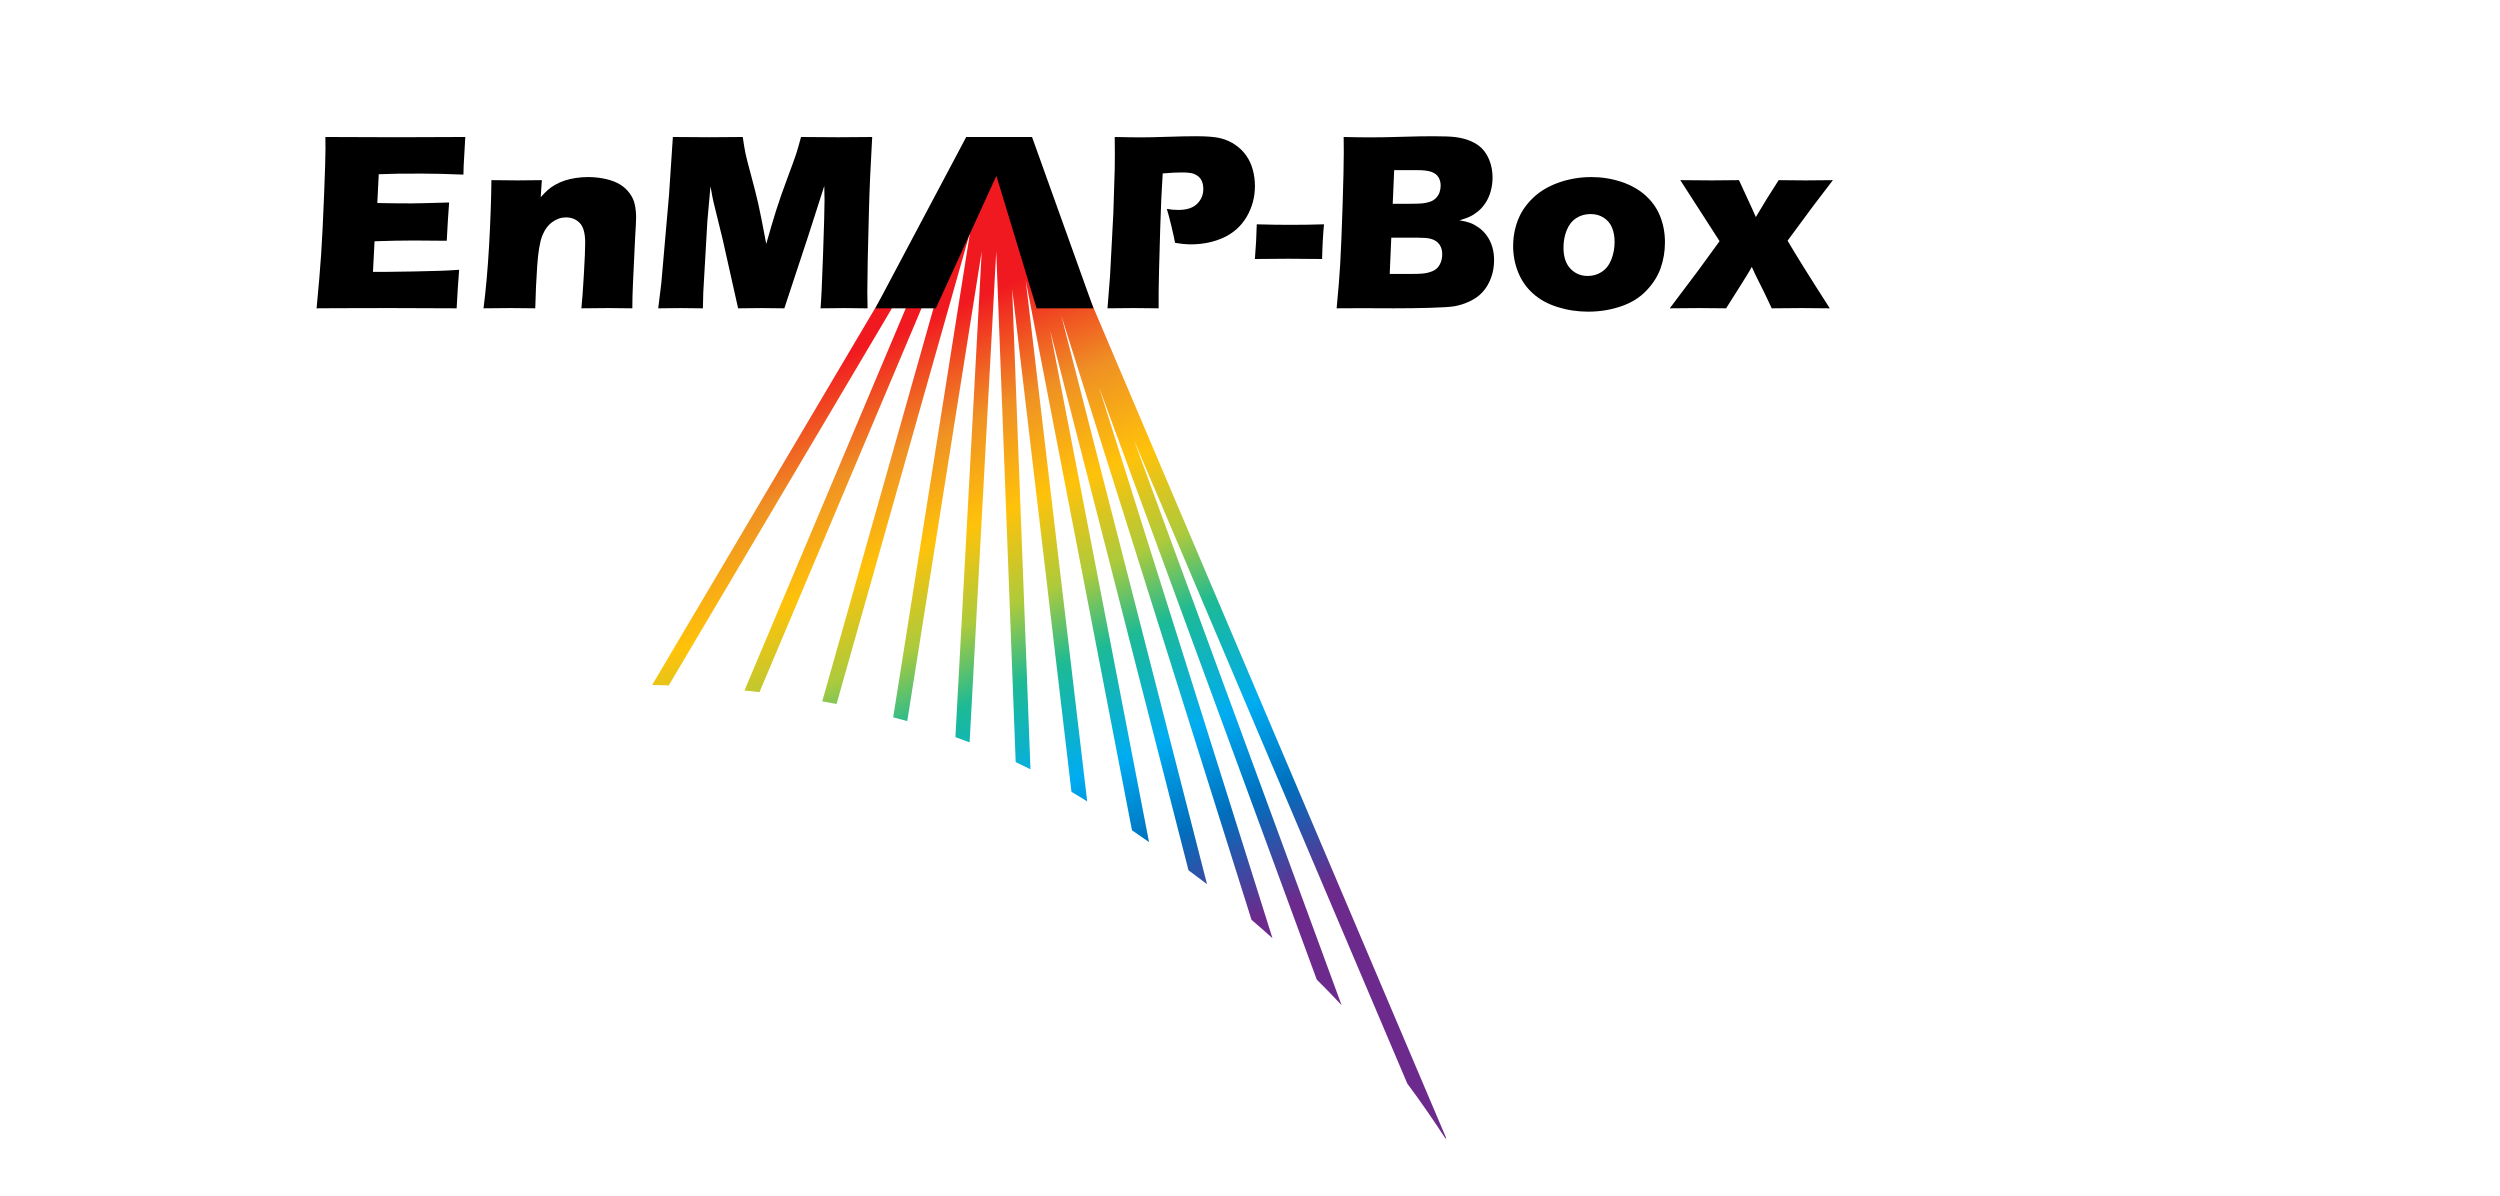 <?xml version="1.0" encoding="UTF-8" standalone="no"?>
<svg
   xmlns:dc="http://purl.org/dc/elements/1.1/"
   xmlns:cc="http://creativecommons.org/ns#"
   xmlns:rdf="http://www.w3.org/1999/02/22-rdf-syntax-ns#"
   xmlns:svg="http://www.w3.org/2000/svg"
   xmlns="http://www.w3.org/2000/svg"
   xmlns:xlink="http://www.w3.org/1999/xlink"
   xmlns:sodipodi="http://sodipodi.sourceforge.net/DTD/sodipodi-0.dtd"
   xmlns:inkscape="http://www.inkscape.org/namespaces/inkscape"
   version="1.1"
   width="600"
   height="287"
   id="svg2"
   xml:space="preserve"
   inkscape:version="1.0.1 (3bc2e813f5, 2020-09-07)"
   sodipodi:docname="logo_enmapbox_black_text_glow.svg"
   inkscape:export-filename="C:\Users\geo_beja\Repositories\enmap-box\enmapbox\gui\ui\logo\logo_enmapbox_black_text_glow.png"
   inkscape:export-xdpi="96"
   inkscape:export-ydpi="96"><title
     id="title1075">EnMAP-Box start screen</title><sodipodi:namedview
     pagecolor="#464646"
     bordercolor="#666666"
     borderopacity="1"
     objecttolerance="10000"
     gridtolerance="10000"
     guidetolerance="10"
     inkscape:pageopacity="0"
     inkscape:pageshadow="2"
     inkscape:window-width="1920"
     inkscape:window-height="1137"
     id="namedview4097"
     showgrid="true"
     fit-margin-top="0"
     fit-margin-left="0"
     fit-margin-right="0"
     fit-margin-bottom="0"
     inkscape:zoom="1.5868852"
     inkscape:cx="297.36873"
     inkscape:cy="102.88812"
     inkscape:window-x="1912"
     inkscape:window-y="-8"
     inkscape:window-maximized="1"
     inkscape:current-layer="layer4"
     inkscape:document-rotation="0"
     inkscape:pagecheckerboard="false"><inkscape:grid
       type="xygrid"
       id="grid2191" /></sodipodi:namedview><defs
     id="defs6"><clipPath
       id="clipPath26"><path
         d="M 2362.38,3289.96 3754.11,6.801 3641.8,151.695 2640.37,2534.35 3412.13,445.691 3334.48,520.086 2556,2631.38 3172.66,695.02 l -18.02,-0.004 -48.52,39.734 -622.04,1973.96 477.78,-1855.796 -59.5,44.93 -489.59,1907.296 353.27,-1804.34 -55.73,34.08 -355.81,1835.76 209.8,-1746.44 -51.89,28.52 -207.45,1766.52 72.29,-1692.23 -53.51,24.09 -66.25,1704.29 -86.87,-1635.36 -48.91,16.08 94.6,1658.46 -257.22,-1604.98 -45.65,12.57 259.68,1627.16 -445.14,-1576.09 -50.91,8.91 455.88,1590.29 -656.68,-1555.14 -53.13,2.14 666.01,1572.08 -928.64,-1561.46 -47.53,1.93 1056.19,1777.98 z"
         inkscape:connector-curvature="0"
         id="path28" /></clipPath><clipPath
       id="clipPath26-7"><path
         d="M 2362.38,3289.96 3754.11,6.801 3641.8,151.695 2640.37,2534.35 3412.13,445.691 3334.48,520.086 2556,2631.38 3172.66,695.02 l -18.02,-0.004 -48.52,39.734 -622.04,1973.96 477.78,-1855.796 -59.5,44.93 -489.59,1907.296 353.27,-1804.34 -55.73,34.08 -355.81,1835.76 209.8,-1746.44 -51.89,28.52 -207.45,1766.52 72.29,-1692.23 -53.51,24.09 -66.25,1704.29 -86.87,-1635.36 -48.91,16.08 94.6,1658.46 -257.22,-1604.98 -45.65,12.57 259.68,1627.16 -445.14,-1576.09 -50.91,8.91 455.88,1590.29 -656.68,-1555.14 -53.13,2.14 666.01,1572.08 -928.64,-1561.46 -47.53,1.93 1056.19,1777.98 z"
         inkscape:connector-curvature="0"
         id="path28-5" /></clipPath><filter
       inkscape:collect="always"
       style="color-interpolation-filters:sRGB"
       id="filter6293"
       x="-0.047"
       width="1.095"
       y="-0.078"
       height="1.156"><feGaussianBlur
         inkscape:collect="always"
         stdDeviation="11.671"
         id="feGaussianBlur6295" /></filter><linearGradient
       inkscape:collect="always"
       xlink:href="#EnMAP"
       id="linearGradient7549"
       x1="39.794"
       y1="978.226"
       x2="70.943"
       y2="1051.608"
       gradientUnits="userSpaceOnUse"
       gradientTransform="matrix(2.853,0,0,2.858,22.463,-2526.233)" /><linearGradient
       id="EnMAP"
       inkscape:collect="always"><stop
         id="stop5260"
         offset="0"
         style="stop-color:#f11920;stop-opacity:1" /><stop
         style="stop-color:#f11920;stop-opacity:1"
         offset="0.23"
         id="stop6781" /><stop
         style="stop-color:#ef9024;stop-opacity:1"
         offset="0.345"
         id="stop6779" /><stop
         style="stop-color:#ffc20a;stop-opacity:1"
         offset="0.448"
         id="stop6763" /><stop
         id="stop6765"
         offset="0.542"
         style="stop-color:#adca3b;stop-opacity:1" /><stop
         style="stop-color:#1dba95;stop-opacity:1"
         offset="0.62"
         id="stop5267" /><stop
         style="stop-color:#00acf1;stop-opacity:1"
         offset="0.736"
         id="stop5265" /><stop
         id="stop6771"
         offset="0.831"
         style="stop-color:#006fbd;stop-opacity:1" /><stop
         style="stop-color:#6c2b8c;stop-opacity:1"
         offset="0.946"
         id="stop6777" /><stop
         id="stop5262"
         offset="1"
         style="stop-color:#6c2b8c;stop-opacity:1" /></linearGradient></defs><flowRoot
     xml:space="preserve"
     id="flowRoot3602"
     style="font-style:normal;font-weight:normal;line-height:0.01%;font-family:sans-serif;letter-spacing:0px;word-spacing:0px;fill:#000000;fill-opacity:1;stroke:none;stroke-width:1px;stroke-linecap:butt;stroke-linejoin:miter;stroke-opacity:1"
     transform="translate(0,-131.333)"><flowRegion
       id="flowRegion3604"><rect
         id="rect3606"
         width="94"
         height="82"
         x="-145"
         y="202.333" /></flowRegion><flowPara
       id="flowPara3608"
       style="font-size:40px;line-height:1.25">Developed</flowPara></flowRoot><g
     inkscape:groupmode="layer"
     id="layer4"
     inkscape:label="Glow"
     style="display:inline;opacity:1;mix-blend-mode:normal"
     transform="translate(0,-213)"><path
       style="display:inline;opacity:1;fill:#ffffff;fill-opacity:1;stroke:#ffffff;stroke-width:17.918;stroke-linejoin:round;stroke-miterlimit:4;stroke-dasharray:none;stroke-dashoffset:0;stroke-opacity:1;filter:url(#filter6293)"
       d="m 30.065,68.706 h 58.455 l 7.307,15.144 h 51.148 l 14.614,-15.144 h 21.921 l 7.307,15.144 14.618,-15.144 h 21.917 l 7.307,22.717 36.534,-22.717 29.227,22.717 7.063,-22.717 h 51.392 l 14.614,15.144 15.392,-15.144 h 50.37 l 14.614,15.144 h 21.921 94.989 L 556.159,121.711 570.773,152 H 379.254 l 1.54,-15.144 H 336.953 L 322.339,152 439.249,439.743 424.635,454.887 366.18,379.165 293.112,333.732 220.043,303.443 132.361,288.299 205.43,152 H 22.758 Z"
       id="rect6084"
       inkscape:connector-curvature="0"
       sodipodi:nodetypes="ccccccccccccccccccccccccccccccccccc"
       transform="matrix(0.684,0,0,0.66,49.427,192.633)" /></g><g
     inkscape:groupmode="layer"
     id="layer2"
     inkscape:label="Logo"
     style="display:inline;opacity:1"
     transform="translate(0,-213)"
     sodipodi:insensitive="true"><path
       style="display:inline;fill:url(#linearGradient7549);fill-opacity:1;fill-rule:evenodd;stroke:none;stroke-width:1.785;stroke-miterlimit:4;stroke-dasharray:none;stroke-dashoffset:0;stroke-opacity:1"
       d="m 232.301,249.322 -75.783,128.068 c 1.341,0.037 2.6,0.051 3.985,0.106 l 65.159,-110.117 -46.993,111.347 c 1.193,0.12 2.398,0.249 3.609,0.387 l 47.604,-112.791 -32.551,115.01 c 1.149,0.209 2.283,0.388 3.442,0.618 L 232.833,268.662 214.364,385.158 c 1.126,0.305 2.244,0.582 3.374,0.911 l 17.874,-112.744 -6.315,116.58 c 1.137,0.415 2.273,0.824 3.411,1.267 l 6.388,-117.852 4.67,122.584 c 1.183,0.561 2.366,1.127 3.547,1.722 l -4.393,-115.277 14.233,120.689 c 0.919,0.547 1.837,1.089 2.753,1.659 0.355,0.22 0.667,0.435 1.019,0.654 l -14.75,-125.043 25.5,131.962 c 1.426,0.954 2.719,1.893 4.095,2.842 L 252.044,292.349 285.238,421.867 c 1.504,1.115 3.006,2.229 4.445,3.334 l -34.98,-136.479 45.656,145.031 c 1.763,1.488 3.383,2.95 5.035,4.417 l -41.65,-132.309 52.274,142.236 c 2.084,2.074 4.081,4.129 5.965,6.144 l -49.902,-135.788 65.681,154.629 c 3.518,4.704 6.442,9.026 9.135,13.147 l 0.193,-0.082 -99.261,-233.673 -1.16,-3.151 z"
       id="rect7300"
       inkscape:connector-curvature="0" /><g
       id="g12037"
       transform="matrix(0.616,0,0,0.616,184.332,-104.827)"
       style="display:inline;fill:#000000;fill-opacity:1"><path
         inkscape:connector-curvature="0"
         style="fill:#000000;fill-opacity:1;fill-rule:nonzero;stroke:none"
         d="m 189.678,616.863 c 0.389,-4.715 0.632,-9.219 0.732,-13.513 4.614,0.133 8.972,0.201 13.069,0.201 4.161,0 8.533,-0.069 13.12,-0.201 -0.389,4.198 -0.636,8.702 -0.732,13.513 -4.614,-0.069 -8.99,-0.101 -13.12,-0.101 -4.129,0 -8.482,0.032 -13.069,0.101"
         id="path6188" /><path
         inkscape:connector-curvature="0"
         style="fill:#000000;fill-opacity:1;fill-rule:evenodd;stroke:none"
         d="m 221.525,636.075 c 0.682,-7.173 1.14,-12.813 1.369,-16.919 0.325,-5.608 0.641,-13.303 0.952,-23.08 0.307,-9.782 0.462,-16.676 0.462,-20.686 0,-1.437 -0.014,-3.456 -0.046,-6.065 4.326,0.101 7.764,0.146 10.3,0.146 3.552,0 7.686,-0.073 12.405,-0.22 4.72,-0.146 8.771,-0.22 12.158,-0.22 4.07,0 6.967,0.114 8.693,0.343 2.28,0.293 4.271,0.815 5.983,1.561 1.707,0.751 3.131,1.68 4.271,2.788 1.268,1.305 2.261,2.87 2.975,4.692 0.815,2.087 1.222,4.317 1.222,6.697 0,1.859 -0.238,3.635 -0.71,5.328 -0.471,1.694 -1.14,3.2 -2,4.523 -0.861,1.318 -1.831,2.417 -2.907,3.296 -1.071,0.879 -2.124,1.566 -3.149,2.055 -1.025,0.49 -2.399,0.98 -4.124,1.465 1.721,0.298 3.104,0.627 4.138,1.002 1.039,0.375 2.151,0.98 3.337,1.813 1.186,0.833 2.248,1.9 3.191,3.204 0.943,1.305 1.648,2.765 2.119,4.376 0.471,1.616 0.705,3.319 0.705,5.113 0,2.481 -0.407,4.811 -1.218,6.995 -0.815,2.188 -1.955,4.065 -3.419,5.63 -1.236,1.337 -2.847,2.477 -4.829,3.424 -1.987,0.943 -4.019,1.598 -6.102,1.955 -1.689,0.261 -4.774,0.458 -9.247,0.591 -4.477,0.128 -9.215,0.192 -14.227,0.192 l -12.836,-0.046 z m 21.854,-40.732 h 6.889 c 2.261,0 3.873,-0.055 4.825,-0.169 0.957,-0.114 1.886,-0.32 2.792,-0.613 0.902,-0.293 1.689,-0.783 2.353,-1.465 0.659,-0.687 1.131,-1.451 1.405,-2.298 0.275,-0.851 0.412,-1.698 0.412,-2.545 0,-1.208 -0.284,-2.284 -0.851,-3.232 -0.563,-0.943 -1.479,-1.643 -2.742,-2.101 -1.263,-0.458 -3.191,-0.687 -5.782,-0.687 h -8.739 z m -1.172,27.324 h 9.325 c 2.463,0 4.276,-0.146 5.443,-0.444 1.424,-0.357 2.509,-0.833 3.255,-1.419 0.742,-0.591 1.332,-1.387 1.772,-2.399 0.435,-1.016 0.655,-2.142 0.655,-3.383 0,-1.076 -0.179,-2.028 -0.536,-2.843 -0.352,-0.815 -0.888,-1.501 -1.598,-2.06 -0.714,-0.554 -1.588,-0.952 -2.618,-1.199 -1.039,-0.243 -2.655,-0.366 -4.852,-0.366 h -10.24 l -0.604,14.113"
         id="path6190" /><path
         inkscape:connector-curvature="0"
         style="fill:#000000;fill-opacity:1;fill-rule:evenodd;stroke:none"
         d="m 320.773,584.939 c 4.042,0 7.933,0.618 11.668,1.854 3.735,1.241 6.889,3.021 9.467,5.351 2.577,2.33 4.477,5.054 5.699,8.162 1.222,3.113 1.836,6.459 1.836,10.043 0,3.488 -0.549,6.802 -1.643,9.947 -1.089,3.145 -2.939,6.093 -5.553,8.849 -2.609,2.751 -5.923,4.811 -9.956,6.18 -4.024,1.369 -8.29,2.055 -12.79,2.055 -4.143,0 -8.121,-0.604 -11.938,-1.808 -3.813,-1.208 -7.004,-2.966 -9.563,-5.283 -2.559,-2.312 -4.486,-5.081 -5.772,-8.308 -1.286,-3.223 -1.932,-6.61 -1.932,-10.162 0,-3.552 0.627,-6.94 1.881,-10.167 1.259,-3.227 3.246,-6.125 5.969,-8.698 2.724,-2.577 6.093,-4.555 10.103,-5.942 4.01,-1.382 8.185,-2.074 12.524,-2.074 z m -0.343,14.41 c -2.087,0 -3.946,0.536 -5.58,1.607 -1.63,1.071 -2.861,2.641 -3.69,4.701 -0.833,2.065 -1.25,4.312 -1.25,6.747 0,3.575 0.897,6.313 2.692,8.212 1.794,1.9 4.042,2.852 6.752,2.852 2.055,0 3.896,-0.545 5.53,-1.634 1.63,-1.089 2.861,-2.696 3.694,-4.825 0.829,-2.129 1.245,-4.408 1.245,-6.844 0,-2.014 -0.325,-3.831 -0.975,-5.457 -0.655,-1.625 -1.721,-2.925 -3.209,-3.9 -1.483,-0.975 -3.218,-1.46 -5.209,-1.46"
         id="path6192" /><path
         inkscape:connector-curvature="0"
         style="fill:#000000;fill-opacity:1;fill-rule:nonzero;stroke:none"
         d="m 351.315,636.075 11.147,-14.818 8.263,-11.348 -15.303,-23.772 c 4.756,0.064 8.844,0.096 12.264,0.096 4.298,0 7.837,-0.032 10.602,-0.096 l 5.154,11.201 c 0.325,0.687 0.797,1.744 1.41,3.177 2.509,-4.303 5.475,-9.096 8.899,-14.378 2.898,0.064 6.372,0.096 10.414,0.096 3.745,0 7.315,-0.032 10.703,-0.096 l -7.823,10.272 c -1.529,2.023 -4.802,6.454 -9.824,13.303 3.003,5.186 8.487,13.971 16.447,26.363 -3.68,-0.064 -7.315,-0.096 -10.895,-0.096 -4.367,0 -8.276,0.032 -11.728,0.096 -2.129,-4.564 -3.758,-7.938 -4.884,-10.121 -1.131,-2.188 -2.087,-4.193 -2.87,-6.02 l -1.566,2.692 c -0.49,0.815 -1.241,2.023 -2.252,3.621 l -6.207,9.828 c -3.516,-0.064 -6.94,-0.096 -10.263,-0.096 -3.845,0 -7.741,0.032 -11.687,0.096"
         id="path6194" /><path
         inkscape:connector-curvature="0"
         style="fill:#000000;fill-opacity:1;fill-rule:nonzero;stroke:none"
         d="m -175.896,636.075 c 0.815,-8.409 1.405,-15.454 1.781,-21.126 0.375,-5.672 0.751,-13.211 1.126,-22.618 0.375,-9.402 0.563,-15.637 0.563,-18.704 l -0.05,-4.303 c 7.69,0.064 16.988,0.096 27.896,0.096 10.066,0 18.942,-0.032 26.628,-0.096 l -0.096,1.611 c -0.032,0.394 -0.114,1.808 -0.243,4.253 l -0.298,5.324 c -0.064,1.14 -0.096,2.298 -0.096,3.47 -6.281,-0.261 -11.549,-0.389 -15.811,-0.389 -4.688,0 -7.851,0.009 -9.494,0.023 -1.643,0.018 -4.207,0.092 -7.686,0.22 l -0.563,11.211 c 3.841,0.096 8.318,0.146 13.431,0.146 1.822,0 6.674,-0.119 14.552,-0.348 -0.325,4.17 -0.636,9.142 -0.929,14.909 -5.644,-0.059 -9.984,-0.096 -13.019,-0.096 -4.5,0 -9.54,0.101 -15.115,0.298 l -0.604,11.911 h 5.621 c 1.657,0 5.095,-0.05 10.309,-0.151 l 10.117,-0.252 c 1.497,-0.032 4.005,-0.165 7.521,-0.398 -0.389,4.839 -0.714,9.842 -0.975,15.01 -7.947,-0.064 -16.658,-0.096 -26.134,-0.096 l -21.497,0.05 -6.935,0.046"
         id="path6196" /><path
         inkscape:connector-curvature="0"
         style="fill:#000000;fill-opacity:1;fill-rule:nonzero;stroke:none"
         d="m -110.853,636.075 c 0.943,-7.402 1.666,-15.578 2.174,-24.527 0.504,-8.954 0.806,-17.422 0.902,-25.41 3.918,0.064 7.297,0.096 10.139,0.096 3.3,0 6.468,-0.032 9.503,-0.096 l -0.439,6.651 c 1.071,-1.195 1.996,-2.138 2.779,-2.834 0.783,-0.696 1.749,-1.373 2.902,-2.037 1.154,-0.664 2.38,-1.204 3.685,-1.625 1.3,-0.421 2.719,-0.751 4.266,-0.993 1.543,-0.243 3.163,-0.362 4.852,-0.362 2.344,0 4.628,0.252 6.853,0.751 2.229,0.504 4.092,1.218 5.585,2.142 1.497,0.929 2.751,2.078 3.758,3.461 1.007,1.378 1.675,2.861 2,4.454 0.325,1.593 0.485,3.232 0.485,4.916 0,1.241 -0.128,3.914 -0.389,8.025 l -0.833,17.706 c -0.165,3.488 -0.247,6.715 -0.247,9.682 -3.291,-0.064 -6.372,-0.096 -9.238,-0.096 -3.877,0 -7.416,0.032 -10.606,0.096 0.302,-2.966 0.627,-7.375 0.966,-13.229 0.339,-5.855 0.508,-9.97 0.508,-12.35 0,-3.671 -0.71,-6.23 -2.129,-7.677 -1.424,-1.447 -3.213,-2.17 -5.37,-2.17 -1.895,0 -3.68,0.618 -5.365,1.859 -1.68,1.236 -2.98,3.035 -3.896,5.397 -0.916,2.362 -1.561,6.248 -1.936,11.655 -0.375,5.406 -0.627,10.913 -0.755,16.516 -3.264,-0.064 -6.441,-0.096 -9.54,-0.096 -3.264,0 -6.798,0.032 -10.616,0.096"
         id="path6198" /><path
         inkscape:connector-curvature="0"
         style="fill:#000000;fill-opacity:1;fill-rule:nonzero;stroke:none"
         d="m -42.792,636.075 1.213,-9.879 2.994,-34.277 1.501,-22.595 c 6.015,0.064 10.739,0.096 14.172,0.096 2.847,0 7.196,-0.032 13.046,-0.096 0.421,2.806 0.778,4.93 1.071,6.381 0.293,1.451 1.016,4.289 2.17,8.51 1.149,4.221 2.078,7.874 2.774,10.954 0.7,3.081 1.749,8.354 3.145,15.82 1.428,-5.118 2.733,-9.521 3.9,-13.202 1.172,-3.685 2.632,-7.878 4.39,-12.57 1.758,-4.697 2.87,-7.768 3.342,-9.219 0.472,-1.451 1.112,-3.676 1.927,-6.674 4.898,0.064 9.695,0.096 14.401,0.096 3.2,0 7.64,-0.032 13.321,-0.096 -0.636,10.986 -1.053,20.425 -1.254,28.313 -0.43,15.454 -0.645,26.083 -0.645,31.888 0,1.204 0.032,3.392 0.096,6.555 -4.308,-0.064 -7.329,-0.101 -9.059,-0.101 -2.513,0 -5.598,0.032 -9.256,0.096 0.261,-2.934 0.581,-9.92 0.97,-20.952 0.385,-11.037 0.581,-18.086 0.581,-21.153 0,-1.337 -0.037,-3.195 -0.101,-5.576 l -6.39,19.904 -9.169,27.777 c -4.234,-0.064 -7.146,-0.096 -8.739,-0.096 -2.019,0 -5.113,0.032 -9.274,0.096 l -6.02,-26.894 -3.516,-14.328 c -0.133,-0.558 -0.279,-1.241 -0.444,-2.055 -0.16,-0.815 -0.421,-2.252 -0.783,-4.303 l -1.208,13.545 -1.598,27.777 -0.146,6.258 c -4.5,-0.064 -7.37,-0.096 -8.606,-0.096 -1.698,0 -4.633,0.032 -8.807,0.096"
         id="path6200" /><path
         inkscape:connector-curvature="0"
         style="fill:#000000;fill-opacity:1;fill-rule:nonzero;stroke:none"
         d="m 132.247,636.075 0.989,-12.515 1.291,-24.454 0.54,-17.313 c 0.037,-1.859 0.05,-3.717 0.05,-5.576 0,-1.401 -0.014,-3.699 -0.05,-6.894 4.298,0.101 7.75,0.146 10.35,0.146 2.509,0 5.937,-0.073 10.3,-0.22 4.358,-0.146 8.052,-0.22 11.082,-0.22 4.358,0 7.59,0.275 9.691,0.833 2.097,0.554 3.992,1.424 5.685,2.614 1.689,1.195 3.09,2.586 4.198,4.184 1.108,1.598 1.936,3.419 2.49,5.457 0.549,2.042 0.829,4.12 0.829,6.239 0,4.367 -1.057,8.363 -3.172,11.984 -2.115,3.621 -5.09,6.331 -8.926,8.125 -3.836,1.794 -8.148,2.692 -12.927,2.692 -1.758,0 -3.79,-0.201 -6.097,-0.604 -0.261,-1.488 -0.746,-3.708 -1.456,-6.651 -0.714,-2.948 -1.295,-5.132 -1.749,-6.555 1.428,0.266 2.921,0.398 4.477,0.398 3.278,0 5.722,-0.792 7.324,-2.38 1.607,-1.584 2.412,-3.52 2.412,-5.809 0,-1.112 -0.183,-2.097 -0.54,-2.966 -0.357,-0.865 -0.925,-1.575 -1.707,-2.133 -0.783,-0.554 -1.643,-0.916 -2.586,-1.076 -0.943,-0.165 -2.019,-0.247 -3.223,-0.247 -1.167,0 -2.39,0.032 -3.658,0.096 l -4.102,0.293 c -0.417,6.29 -0.737,13.28 -0.957,20.975 -0.417,14.012 -0.627,22.421 -0.627,25.223 v 6.354 l -9.746,-0.096 c -1.369,0 -4.765,0.032 -10.185,0.096"
         id="path6202" /><path
         inkscape:connector-curvature="0"
         style="fill:#000000;fill-opacity:1;fill-rule:nonzero;stroke:none"
         d="m 41.798,636.08 35.413,-66.756 h 25.639 l 23.936,66.756 h -22.156 l -15.669,-51.622 -23.579,51.622 h -23.584"
         id="path6204" /></g></g></svg>
